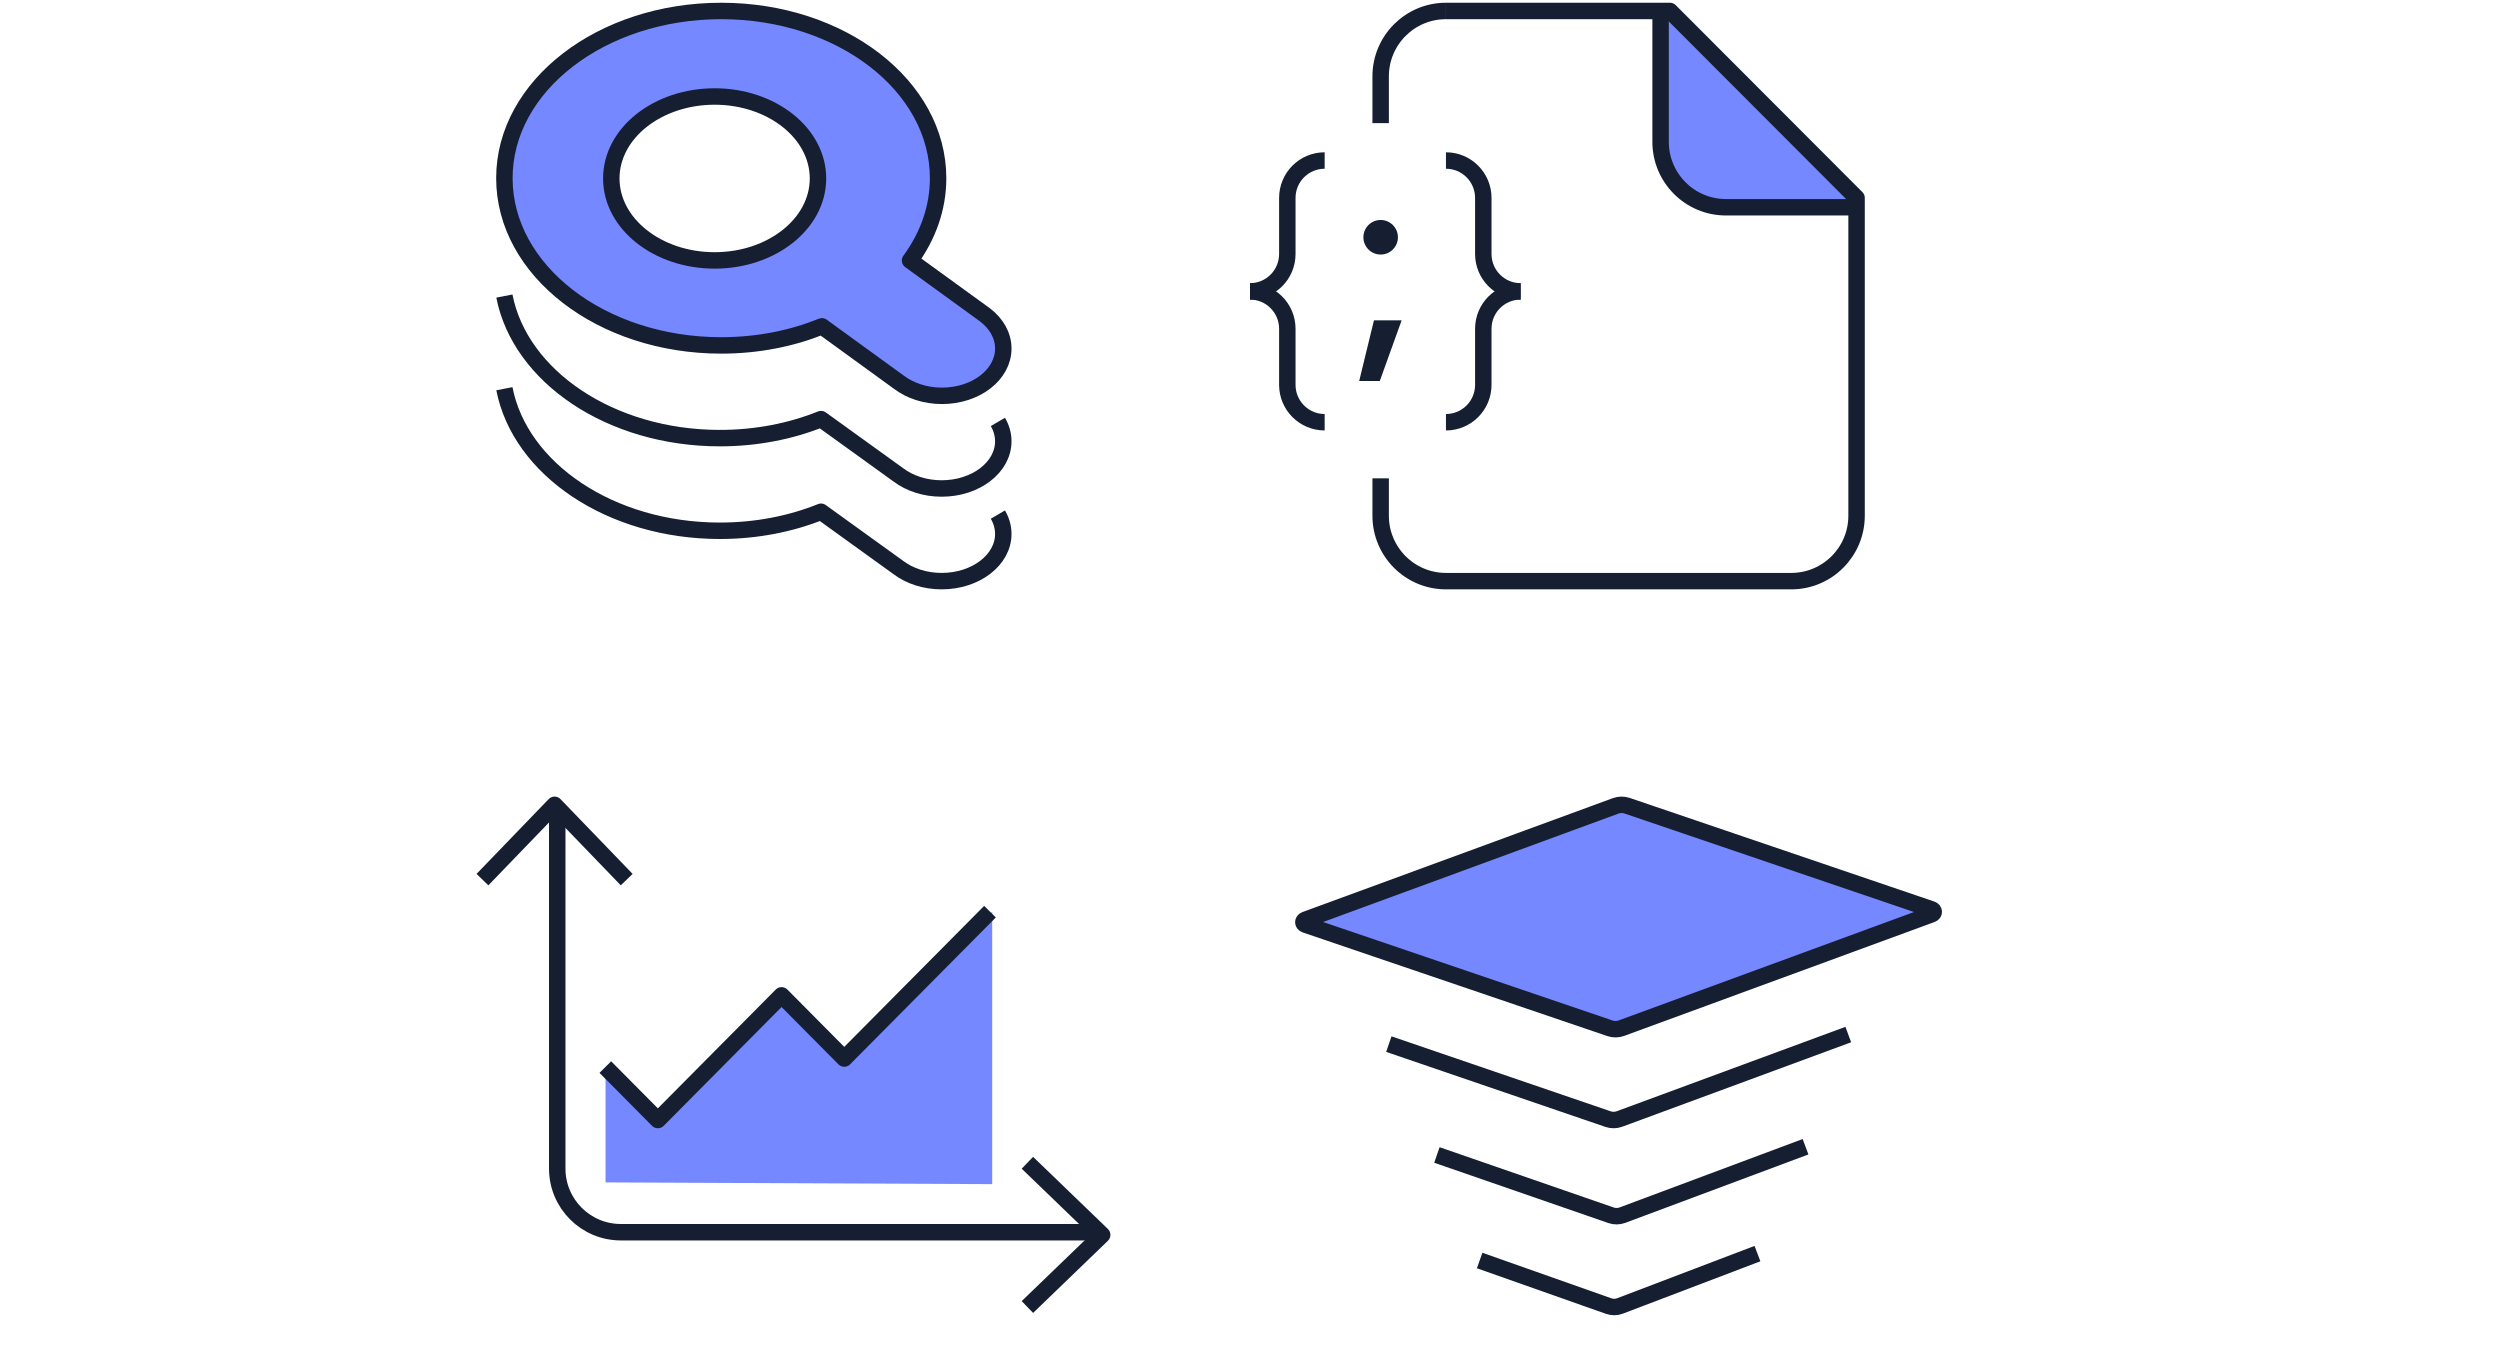 <?xml version="1.0" encoding="UTF-8" standalone="no"?>
<!DOCTYPE svg PUBLIC "-//W3C//DTD SVG 1.1//EN" "http://www.w3.org/Graphics/SVG/1.1/DTD/svg11.dtd">
<svg xmlns="http://www.w3.org/2000/svg" xmlns:dc="http://purl.org/dc/elements/1.1/" version="1.1" xmlns:xl="http://www.w3.org/1999/xlink" viewBox="0 0 228 124" width="228" height="124">
  <defs/>
  <g id="Canvas_1" stroke="none" stroke-opacity="1" fill="none" fill-opacity="1" stroke-dasharray="none">
    <title>Canvas 1</title>
    <g id="Canvas_1_Layer_1">
      <title>Layer 1</title>
      <g id="Graphic_2">
        <path d="M 146.836 93.782 L 119.044 84.326 C 118.81 84.247 118.805 83.972 119.037 83.887 L 147.356 73.493 C 147.683 73.373 148.057 73.369 148.389 73.481 L 176.181 82.937 C 176.415 83.018 176.419 83.292 176.188 83.377 L 147.868 93.77 C 147.54 93.891 147.168 93.895 146.836 93.782 Z" fill="#7688ff"/>
      </g>
      <g id="Graphic_3">
        <path d="M 146.836 93.782 L 119.044 84.326 C 118.81 84.247 118.805 83.972 119.037 83.887 L 147.356 73.493 C 147.683 73.373 148.057 73.369 148.389 73.481 L 176.181 82.937 C 176.415 83.018 176.419 83.292 176.188 83.377 L 147.868 93.77 C 147.54 93.891 147.168 93.895 146.836 93.782 Z" stroke="#161f31" stroke-linecap="butt" stroke-linejoin="round" stroke-width="1.5"/>
      </g>
      <g id="Graphic_4">
        <path d="M 134.944 114.959 L 146.714 119.115 C 147.045 119.233 147.415 119.227 147.741 119.103 L 160.28 114.328" stroke="#161f31" stroke-linecap="butt" stroke-linejoin="round" stroke-width="1.5"/>
      </g>
      <g id="Graphic_5">
        <path d="M 126.661 95.224 L 146.66 102.065 C 146.991 102.177 147.362 102.174 147.689 102.053 L 168.564 94.351" stroke="#161f31" stroke-linecap="butt" stroke-linejoin="round" stroke-width="1.5"/>
      </g>
      <g id="Graphic_6">
        <path d="M 131.046 105.334 L 146.931 110.834 C 147.261 110.949 147.632 110.944 147.96 110.823 L 164.665 104.583" stroke="#161f31" stroke-linecap="butt" stroke-linejoin="round" stroke-width="1.5"/>
      </g>
      <g id="Graphic_7">
        <path d="M 65.778 1 C 76.7 1 85.555 7.829 85.555 16.251 C 85.555 18.981 84.624 21.542 82.996 23.758 L 89.838 28.721 C 90.864 29.504 91.5 30.588 91.5 31.789 C 91.5 34.171 88.997 36.1 85.907 36.1 C 84.387 36.1 83.009 35.632 82 34.873 L 74.957 29.762 C 72.215 30.873 69.09 31.502 65.778 31.502 C 54.855 31.502 46 24.673 46 16.251 C 46 7.829 54.855 1 65.778 1 Z M 65.421 8.678 C 60.211 8.678 55.988 11.992 55.988 16.082 C 55.988 20.172 60.211 23.486 65.421 23.486 C 70.63 23.486 74.854 20.172 74.854 16.082 C 74.854 11.992 70.63 8.678 65.421 8.678 Z" fill="#7688ff"/>
      </g>
      <g id="Graphic_8">
        <path d="M 74.6 16.275 C 74.6 20.404 70.38 23.75 65.176 23.75 C 59.97 23.75 55.75 20.404 55.75 16.275 C 55.75 12.146 59.97 8.8 65.176 8.8 C 70.38 8.8 74.6 12.146 74.6 16.275 Z" stroke="#161f31" stroke-linecap="butt" stroke-linejoin="round" stroke-width="1.5"/>
      </g>
      <g id="Graphic_9">
        <path d="M 74.957 29.762 C 72.215 30.873 69.09 31.502 65.778 31.502 C 54.855 31.502 46 24.673 46 16.251 C 46 7.829 54.855 1 65.778 1 C 76.7 1 85.555 7.829 85.555 16.251 C 85.555 18.981 84.624 21.542 82.996 23.758 L 89.838 28.721 C 90.864 29.504 91.5 30.588 91.5 31.789 C 91.5 34.171 88.997 36.1 85.907 36.1 C 84.387 36.1 83.009 35.632 82 34.873 Z" stroke="#161f31" stroke-linecap="butt" stroke-linejoin="round" stroke-width="1.5"/>
      </g>
      <g id="Graphic_10">
        <path d="M 91.007 38.48 C 91.323 39.019 91.5 39.616 91.5 40.245 C 91.5 42.622 88.984 44.55 85.882 44.55 C 84.354 44.55 82.968 44.083 81.954 43.325 L 74.877 38.222 C 72.121 39.331 68.983 39.957 65.653 39.957 C 55.683 39.957 47.428 34.333 46 27" stroke="#161f31" stroke-linecap="butt" stroke-linejoin="round" stroke-width="1.5"/>
      </g>
      <g id="Graphic_11">
        <path d="M 91.007 46.93 C 91.323 47.468 91.5 48.066 91.5 48.696 C 91.5 51.072 88.984 53 85.882 53 C 84.354 53 82.968 52.533 81.954 51.775 L 74.877 46.672 C 72.121 47.781 68.983 48.407 65.653 48.407 C 55.683 48.407 47.428 42.783 46 35.45" stroke="#161f31" stroke-linecap="butt" stroke-linejoin="round" stroke-width="1.5"/>
      </g>
      <g id="Graphic_12">
        <path d="M 100.519 112.378 L 56.622 112.378 C 53.419 112.378 50.821 109.782 50.821 106.578 L 50.821 73.4" stroke="#161f31" stroke-linecap="butt" stroke-linejoin="round" stroke-width="1.5"/>
      </g>
      <g id="Graphic_13">
        <path d="M 55.225 97.492 L 60.041 102.38 L 71.381 90.87 L 77.129 96.703 L 90.49 83.145 L 90.49 107.994 L 55.225 107.834 Z" fill="#7688ff"/>
      </g>
      <g id="Graphic_14">
        <path d="M 44 80.221 L 50.578 73.4 L 57.155 80.221" stroke="#161f31" stroke-linecap="butt" stroke-linejoin="round" stroke-width="1.5"/>
      </g>
      <g id="Graphic_15">
        <path d="M 93.698 106.045 L 100.519 112.622 L 93.698 119.2" stroke="#161f31" stroke-linecap="butt" stroke-linejoin="round" stroke-width="1.5"/>
      </g>
      <g id="Graphic_16">
        <path d="M 55.206 97.318 L 59.997 102.147 L 71.279 90.777 L 76.996 96.54 L 90.287 83.145" stroke="#161f31" stroke-linecap="butt" stroke-linejoin="round" stroke-width="1.5"/>
      </g>
      <g id="Graphic_17">
        <path d="M 127.83 29.213 L 125.304 29.213 L 123.958 34.745 L 125.837 34.745 Z" fill="#161f31"/>
      </g>
      <g id="Graphic_18">
        <path d="M 127.49 21.638 C 127.49 20.768 126.785 20.062 125.915 20.062 C 125.045 20.062 124.341 20.768 124.341 21.638 C 124.341 22.509 125.045 23.215 125.915 23.215 C 126.785 23.215 127.49 22.509 127.49 21.638 Z" fill="#161f31"/>
      </g>
      <g id="Graphic_19">
        <path d="M 131.872 1 C 128.582 1 125.915 3.672 125.915 6.967 L 125.915 11.229" stroke="#161f31" stroke-linecap="butt" stroke-linejoin="round" stroke-width="1.5"/>
      </g>
      <g id="Graphic_20">
        <path d="M 151.447 1 L 151.447 12.934 C 151.447 16.23 154.114 18.902 157.404 18.902 L 169.319 18.902" fill="#7688ff"/>
      </g>
      <g id="Graphic_21">
        <path d="M 151.447 1 L 151.447 12.934 C 151.447 16.23 154.114 18.902 157.404 18.902 L 169.319 18.902" stroke="#161f31" stroke-linecap="butt" stroke-linejoin="round" stroke-width="1.5"/>
      </g>
      <g id="Graphic_22">
        <path d="M 131.872 1 L 152.298 1 L 169.319 18.049 L 169.319 47.033 C 169.319 50.328 166.652 53 163.362 53 L 131.872 53 C 128.582 53 125.915 50.328 125.915 47.033 L 125.915 43.623" stroke="#161f31" stroke-linecap="butt" stroke-linejoin="round" stroke-width="1.5"/>
      </g>
      <g id="Graphic_23">
        <path d="M 138.681 26.574 C 136.8 26.574 135.277 25.048 135.277 23.164 L 135.277 18.049 C 135.277 16.165 133.753 14.639 131.872 14.639" stroke="#161f31" stroke-linecap="butt" stroke-linejoin="round" stroke-width="1.5"/>
      </g>
      <g id="Graphic_24">
        <path d="M 138.681 26.574 C 136.8 26.574 135.277 28.1 135.277 29.984 L 135.277 35.098 C 135.277 36.982 133.753 38.508 131.872 38.508" stroke="#161f31" stroke-linecap="butt" stroke-linejoin="round" stroke-width="1.5"/>
      </g>
      <g id="Graphic_25">
        <path d="M 114 26.574 C 115.881 26.574 117.404 28.1 117.404 29.984 L 117.404 35.098 C 117.404 36.982 118.928 38.508 120.809 38.508" stroke="#161f31" stroke-linecap="butt" stroke-linejoin="round" stroke-width="1.5"/>
      </g>
      <g id="Graphic_26">
        <path d="M 114 26.574 C 115.881 26.574 117.404 25.048 117.404 23.164 L 117.404 18.049 C 117.404 16.165 118.928 14.639 120.809 14.639" stroke="#161f31" stroke-linecap="butt" stroke-linejoin="round" stroke-width="1.5"/>
      </g>
    </g>
  </g>
</svg>
